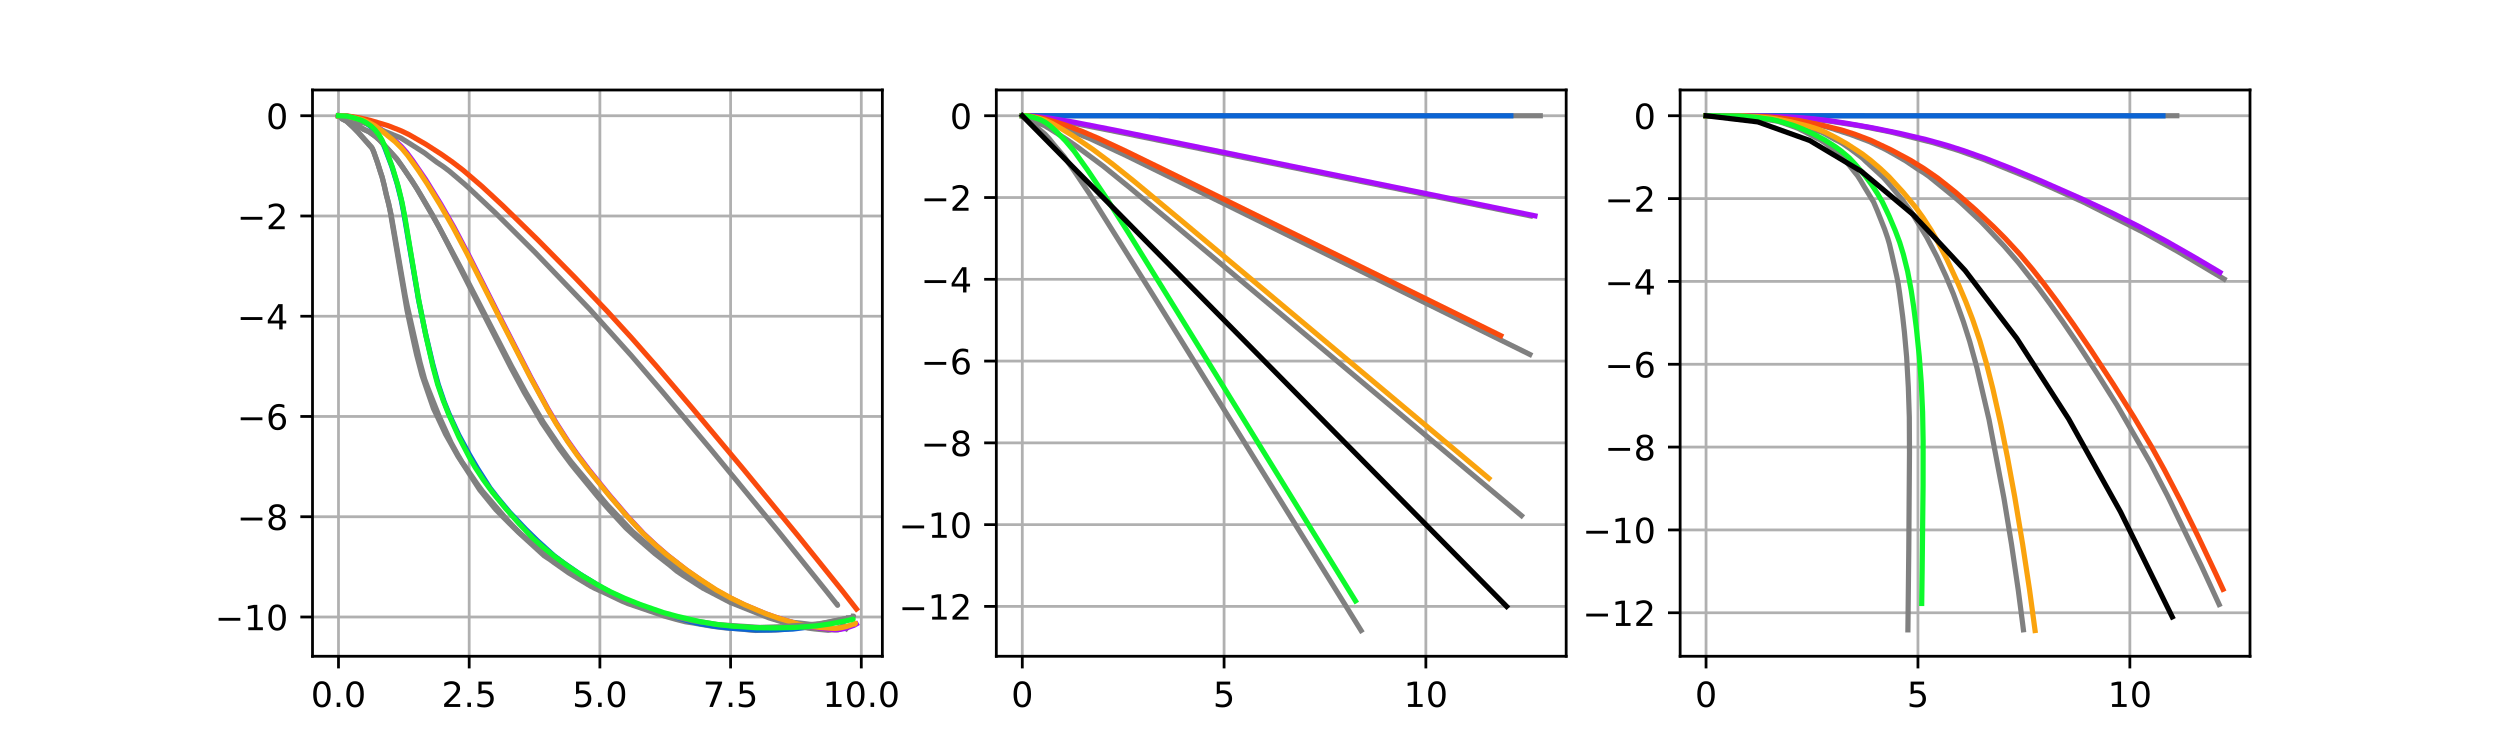 <?xml version="1.0" encoding="utf-8" standalone="no"?>
<!DOCTYPE svg PUBLIC "-//W3C//DTD SVG 1.1//EN"
  "http://www.w3.org/Graphics/SVG/1.1/DTD/svg11.dtd">
<!-- Created with matplotlib (https://matplotlib.org/) -->
<svg height="216pt" version="1.1" viewBox="0 0 720 216" width="720pt" xmlns="http://www.w3.org/2000/svg" xmlns:xlink="http://www.w3.org/1999/xlink">
 <defs>
  <style type="text/css">
*{stroke-linecap:butt;stroke-linejoin:round;}
  </style>
 </defs>
 <g id="figure_1">
  <g id="patch_1">
   <path d="M 0 216 
L 720 216 
L 720 0 
L 0 0 
z
" style="fill:#ffffff;"/>
  </g>
  <g id="axes_1">
   <g id="patch_2">
    <path d="M 90 189 
L 254.118 189 
L 254.118 25.92 
L 90 25.92 
z
" style="fill:#ffffff;"/>
   </g>
   <g id="matplotlib.axis_1">
    <g id="xtick_1">
     <g id="line2d_1">
      <path clip-path="url(#p696416050f)" d="M 97.485 189 
L 97.485 25.92 
" style="fill:none;stroke:#b0b0b0;stroke-linecap:square;stroke-width:0.8;"/>
     </g>
     <g id="line2d_2">
      <defs>
       <path d="M 0 0 
L 0 3.5 
" id="m651e623e49" style="stroke:#000000;stroke-width:0.8;"/>
      </defs>
      <g>
       <use style="stroke:#000000;stroke-width:0.8;" x="97.485" xlink:href="#m651e623e49" y="189"/>
      </g>
     </g>
     <g id="text_1">
      <!-- 0.0 -->
      <defs>
       <path d="M 31.781 66.406 
Q 24.172 66.406 20.328 58.906 
Q 16.5 51.422 16.5 36.375 
Q 16.5 21.391 20.328 13.891 
Q 24.172 6.391 31.781 6.391 
Q 39.453 6.391 43.281 13.891 
Q 47.125 21.391 47.125 36.375 
Q 47.125 51.422 43.281 58.906 
Q 39.453 66.406 31.781 66.406 
z
M 31.781 74.219 
Q 44.047 74.219 50.516 64.516 
Q 56.984 54.828 56.984 36.375 
Q 56.984 17.969 50.516 8.266 
Q 44.047 -1.422 31.781 -1.422 
Q 19.531 -1.422 13.062 8.266 
Q 6.594 17.969 6.594 36.375 
Q 6.594 54.828 13.062 64.516 
Q 19.531 74.219 31.781 74.219 
z
" id="DejaVuSans-48"/>
       <path d="M 10.688 12.406 
L 21 12.406 
L 21 0 
L 10.688 0 
z
" id="DejaVuSans-46"/>
      </defs>
      <g transform="translate(89.534 203.598)scale(0.1 -0.1)">
       <use xlink:href="#DejaVuSans-48"/>
       <use x="63.623" xlink:href="#DejaVuSans-46"/>
       <use x="95.41" xlink:href="#DejaVuSans-48"/>
      </g>
     </g>
    </g>
    <g id="xtick_2">
     <g id="line2d_3">
      <path clip-path="url(#p696416050f)" d="M 135.127 189 
L 135.127 25.92 
" style="fill:none;stroke:#b0b0b0;stroke-linecap:square;stroke-width:0.8;"/>
     </g>
     <g id="line2d_4">
      <g>
       <use style="stroke:#000000;stroke-width:0.8;" x="135.127" xlink:href="#m651e623e49" y="189"/>
      </g>
     </g>
     <g id="text_2">
      <!-- 2.5 -->
      <defs>
       <path d="M 19.188 8.297 
L 53.609 8.297 
L 53.609 0 
L 7.328 0 
L 7.328 8.297 
Q 12.938 14.109 22.625 23.891 
Q 32.328 33.688 34.812 36.531 
Q 39.547 41.844 41.422 45.531 
Q 43.312 49.219 43.312 52.781 
Q 43.312 58.594 39.234 62.25 
Q 35.156 65.922 28.609 65.922 
Q 23.969 65.922 18.812 64.312 
Q 13.672 62.703 7.812 59.422 
L 7.812 69.391 
Q 13.766 71.781 18.938 73 
Q 24.125 74.219 28.422 74.219 
Q 39.75 74.219 46.484 68.547 
Q 53.219 62.891 53.219 53.422 
Q 53.219 48.922 51.531 44.891 
Q 49.859 40.875 45.406 35.406 
Q 44.188 33.984 37.641 27.219 
Q 31.109 20.453 19.188 8.297 
z
" id="DejaVuSans-50"/>
       <path d="M 10.797 72.906 
L 49.516 72.906 
L 49.516 64.594 
L 19.828 64.594 
L 19.828 46.734 
Q 21.969 47.469 24.109 47.828 
Q 26.266 48.188 28.422 48.188 
Q 40.625 48.188 47.75 41.5 
Q 54.891 34.812 54.891 23.391 
Q 54.891 11.625 47.562 5.094 
Q 40.234 -1.422 26.906 -1.422 
Q 22.312 -1.422 17.547 -0.641 
Q 12.797 0.141 7.719 1.703 
L 7.719 11.625 
Q 12.109 9.234 16.797 8.062 
Q 21.484 6.891 26.703 6.891 
Q 35.156 6.891 40.078 11.328 
Q 45.016 15.766 45.016 23.391 
Q 45.016 31 40.078 35.438 
Q 35.156 39.891 26.703 39.891 
Q 22.75 39.891 18.812 39.016 
Q 14.891 38.141 10.797 36.281 
z
" id="DejaVuSans-53"/>
      </defs>
      <g transform="translate(127.176 203.598)scale(0.1 -0.1)">
       <use xlink:href="#DejaVuSans-50"/>
       <use x="63.623" xlink:href="#DejaVuSans-46"/>
       <use x="95.41" xlink:href="#DejaVuSans-53"/>
      </g>
     </g>
    </g>
    <g id="xtick_3">
     <g id="line2d_5">
      <path clip-path="url(#p696416050f)" d="M 172.769 189 
L 172.769 25.92 
" style="fill:none;stroke:#b0b0b0;stroke-linecap:square;stroke-width:0.8;"/>
     </g>
     <g id="line2d_6">
      <g>
       <use style="stroke:#000000;stroke-width:0.8;" x="172.769" xlink:href="#m651e623e49" y="189"/>
      </g>
     </g>
     <g id="text_3">
      <!-- 5.0 -->
      <g transform="translate(164.818 203.598)scale(0.1 -0.1)">
       <use xlink:href="#DejaVuSans-53"/>
       <use x="63.623" xlink:href="#DejaVuSans-46"/>
       <use x="95.41" xlink:href="#DejaVuSans-48"/>
      </g>
     </g>
    </g>
    <g id="xtick_4">
     <g id="line2d_7">
      <path clip-path="url(#p696416050f)" d="M 210.411 189 
L 210.411 25.92 
" style="fill:none;stroke:#b0b0b0;stroke-linecap:square;stroke-width:0.8;"/>
     </g>
     <g id="line2d_8">
      <g>
       <use style="stroke:#000000;stroke-width:0.8;" x="210.411" xlink:href="#m651e623e49" y="189"/>
      </g>
     </g>
     <g id="text_4">
      <!-- 7.5 -->
      <defs>
       <path d="M 8.203 72.906 
L 55.078 72.906 
L 55.078 68.703 
L 28.609 0 
L 18.312 0 
L 43.219 64.594 
L 8.203 64.594 
z
" id="DejaVuSans-55"/>
      </defs>
      <g transform="translate(202.46 203.598)scale(0.1 -0.1)">
       <use xlink:href="#DejaVuSans-55"/>
       <use x="63.623" xlink:href="#DejaVuSans-46"/>
       <use x="95.41" xlink:href="#DejaVuSans-53"/>
      </g>
     </g>
    </g>
    <g id="xtick_5">
     <g id="line2d_9">
      <path clip-path="url(#p696416050f)" d="M 248.053 189 
L 248.053 25.92 
" style="fill:none;stroke:#b0b0b0;stroke-linecap:square;stroke-width:0.8;"/>
     </g>
     <g id="line2d_10">
      <g>
       <use style="stroke:#000000;stroke-width:0.8;" x="248.053" xlink:href="#m651e623e49" y="189"/>
      </g>
     </g>
     <g id="text_5">
      <!-- 10.0 -->
      <defs>
       <path d="M 12.406 8.297 
L 28.516 8.297 
L 28.516 63.922 
L 10.984 60.406 
L 10.984 69.391 
L 28.422 72.906 
L 38.281 72.906 
L 38.281 8.297 
L 54.391 8.297 
L 54.391 0 
L 12.406 0 
z
" id="DejaVuSans-49"/>
      </defs>
      <g transform="translate(236.921 203.598)scale(0.1 -0.1)">
       <use xlink:href="#DejaVuSans-49"/>
       <use x="63.623" xlink:href="#DejaVuSans-48"/>
       <use x="127.246" xlink:href="#DejaVuSans-46"/>
       <use x="159.033" xlink:href="#DejaVuSans-48"/>
      </g>
     </g>
    </g>
   </g>
   <g id="matplotlib.axis_2">
    <g id="ytick_1">
     <g id="line2d_11">
      <path clip-path="url(#p696416050f)" d="M 90 177.692 
L 254.118 177.692 
" style="fill:none;stroke:#b0b0b0;stroke-linecap:square;stroke-width:0.8;"/>
     </g>
     <g id="line2d_12">
      <defs>
       <path d="M 0 0 
L -3.5 0 
" id="m1fdfee4e1a" style="stroke:#000000;stroke-width:0.8;"/>
      </defs>
      <g>
       <use style="stroke:#000000;stroke-width:0.8;" x="90" xlink:href="#m1fdfee4e1a" y="177.692"/>
      </g>
     </g>
     <g id="text_6">
      <!-- −10 -->
      <defs>
       <path d="M 10.594 35.5 
L 73.188 35.5 
L 73.188 27.203 
L 10.594 27.203 
z
" id="DejaVuSans-8722"/>
      </defs>
      <g transform="translate(61.895 181.491)scale(0.1 -0.1)">
       <use xlink:href="#DejaVuSans-8722"/>
       <use x="83.789" xlink:href="#DejaVuSans-49"/>
       <use x="147.412" xlink:href="#DejaVuSans-48"/>
      </g>
     </g>
    </g>
    <g id="ytick_2">
     <g id="line2d_13">
      <path clip-path="url(#p696416050f)" d="M 90 148.82 
L 254.118 148.82 
" style="fill:none;stroke:#b0b0b0;stroke-linecap:square;stroke-width:0.8;"/>
     </g>
     <g id="line2d_14">
      <g>
       <use style="stroke:#000000;stroke-width:0.8;" x="90" xlink:href="#m1fdfee4e1a" y="148.82"/>
      </g>
     </g>
     <g id="text_7">
      <!-- −8 -->
      <defs>
       <path d="M 31.781 34.625 
Q 24.75 34.625 20.719 30.859 
Q 16.703 27.094 16.703 20.516 
Q 16.703 13.922 20.719 10.156 
Q 24.75 6.391 31.781 6.391 
Q 38.812 6.391 42.859 10.172 
Q 46.922 13.969 46.922 20.516 
Q 46.922 27.094 42.891 30.859 
Q 38.875 34.625 31.781 34.625 
z
M 21.922 38.812 
Q 15.578 40.375 12.031 44.719 
Q 8.5 49.078 8.5 55.328 
Q 8.5 64.062 14.719 69.141 
Q 20.953 74.219 31.781 74.219 
Q 42.672 74.219 48.875 69.141 
Q 55.078 64.062 55.078 55.328 
Q 55.078 49.078 51.531 44.719 
Q 48 40.375 41.703 38.812 
Q 48.828 37.156 52.797 32.312 
Q 56.781 27.484 56.781 20.516 
Q 56.781 9.906 50.312 4.234 
Q 43.844 -1.422 31.781 -1.422 
Q 19.734 -1.422 13.25 4.234 
Q 6.781 9.906 6.781 20.516 
Q 6.781 27.484 10.781 32.312 
Q 14.797 37.156 21.922 38.812 
z
M 18.312 54.391 
Q 18.312 48.734 21.844 45.562 
Q 25.391 42.391 31.781 42.391 
Q 38.141 42.391 41.719 45.562 
Q 45.312 48.734 45.312 54.391 
Q 45.312 60.062 41.719 63.234 
Q 38.141 66.406 31.781 66.406 
Q 25.391 66.406 21.844 63.234 
Q 18.312 60.062 18.312 54.391 
z
" id="DejaVuSans-56"/>
      </defs>
      <g transform="translate(68.258 152.619)scale(0.1 -0.1)">
       <use xlink:href="#DejaVuSans-8722"/>
       <use x="83.789" xlink:href="#DejaVuSans-56"/>
      </g>
     </g>
    </g>
    <g id="ytick_3">
     <g id="line2d_15">
      <path clip-path="url(#p696416050f)" d="M 90 119.948 
L 254.118 119.948 
" style="fill:none;stroke:#b0b0b0;stroke-linecap:square;stroke-width:0.8;"/>
     </g>
     <g id="line2d_16">
      <g>
       <use style="stroke:#000000;stroke-width:0.8;" x="90" xlink:href="#m1fdfee4e1a" y="119.948"/>
      </g>
     </g>
     <g id="text_8">
      <!-- −6 -->
      <defs>
       <path d="M 33.016 40.375 
Q 26.375 40.375 22.484 35.828 
Q 18.609 31.297 18.609 23.391 
Q 18.609 15.531 22.484 10.953 
Q 26.375 6.391 33.016 6.391 
Q 39.656 6.391 43.531 10.953 
Q 47.406 15.531 47.406 23.391 
Q 47.406 31.297 43.531 35.828 
Q 39.656 40.375 33.016 40.375 
z
M 52.594 71.297 
L 52.594 62.312 
Q 48.875 64.062 45.094 64.984 
Q 41.312 65.922 37.594 65.922 
Q 27.828 65.922 22.672 59.328 
Q 17.531 52.734 16.797 39.406 
Q 19.672 43.656 24.016 45.922 
Q 28.375 48.188 33.594 48.188 
Q 44.578 48.188 50.953 41.516 
Q 57.328 34.859 57.328 23.391 
Q 57.328 12.156 50.688 5.359 
Q 44.047 -1.422 33.016 -1.422 
Q 20.359 -1.422 13.672 8.266 
Q 6.984 17.969 6.984 36.375 
Q 6.984 53.656 15.188 63.938 
Q 23.391 74.219 37.203 74.219 
Q 40.922 74.219 44.703 73.484 
Q 48.484 72.75 52.594 71.297 
z
" id="DejaVuSans-54"/>
      </defs>
      <g transform="translate(68.258 123.747)scale(0.1 -0.1)">
       <use xlink:href="#DejaVuSans-8722"/>
       <use x="83.789" xlink:href="#DejaVuSans-54"/>
      </g>
     </g>
    </g>
    <g id="ytick_4">
     <g id="line2d_17">
      <path clip-path="url(#p696416050f)" d="M 90 91.076 
L 254.118 91.076 
" style="fill:none;stroke:#b0b0b0;stroke-linecap:square;stroke-width:0.8;"/>
     </g>
     <g id="line2d_18">
      <g>
       <use style="stroke:#000000;stroke-width:0.8;" x="90" xlink:href="#m1fdfee4e1a" y="91.076"/>
      </g>
     </g>
     <g id="text_9">
      <!-- −4 -->
      <defs>
       <path d="M 37.797 64.312 
L 12.891 25.391 
L 37.797 25.391 
z
M 35.203 72.906 
L 47.609 72.906 
L 47.609 25.391 
L 58.016 25.391 
L 58.016 17.188 
L 47.609 17.188 
L 47.609 0 
L 37.797 0 
L 37.797 17.188 
L 4.891 17.188 
L 4.891 26.703 
z
" id="DejaVuSans-52"/>
      </defs>
      <g transform="translate(68.258 94.875)scale(0.1 -0.1)">
       <use xlink:href="#DejaVuSans-8722"/>
       <use x="83.789" xlink:href="#DejaVuSans-52"/>
      </g>
     </g>
    </g>
    <g id="ytick_5">
     <g id="line2d_19">
      <path clip-path="url(#p696416050f)" d="M 90 62.204 
L 254.118 62.204 
" style="fill:none;stroke:#b0b0b0;stroke-linecap:square;stroke-width:0.8;"/>
     </g>
     <g id="line2d_20">
      <g>
       <use style="stroke:#000000;stroke-width:0.8;" x="90" xlink:href="#m1fdfee4e1a" y="62.204"/>
      </g>
     </g>
     <g id="text_10">
      <!-- −2 -->
      <g transform="translate(68.258 66.004)scale(0.1 -0.1)">
       <use xlink:href="#DejaVuSans-8722"/>
       <use x="83.789" xlink:href="#DejaVuSans-50"/>
      </g>
     </g>
    </g>
    <g id="ytick_6">
     <g id="line2d_21">
      <path clip-path="url(#p696416050f)" d="M 90 33.333 
L 254.118 33.333 
" style="fill:none;stroke:#b0b0b0;stroke-linecap:square;stroke-width:0.8;"/>
     </g>
     <g id="line2d_22">
      <g>
       <use style="stroke:#000000;stroke-width:0.8;" x="90" xlink:href="#m1fdfee4e1a" y="33.333"/>
      </g>
     </g>
     <g id="text_11">
      <!-- 0 -->
      <g transform="translate(76.638 37.132)scale(0.1 -0.1)">
       <use xlink:href="#DejaVuSans-48"/>
      </g>
     </g>
    </g>
   </g>
   <g id="line2d_23">
    <path clip-path="url(#p696416050f)" d="M 97.486 33.333 
L 97.487 33.333 
L 97.569 33.43 
L 98.581 34.217 
L 99.27 34.634 
L 99.794 34.893 
L 101.562 36.532 
L 103.048 38.052 
L 107.187 42.76 
L 107.667 43.803 
L 108.71 46.774 
L 109.557 49.513 
L 110.094 51.165 
L 110.602 53.251 
L 111.212 56.013 
L 111.96 58.716 
L 112.318 60.548 
L 117.19 89.24 
L 118.58 95.842 
L 119.383 99.505 
L 119.986 102.177 
L 121.537 108.113 
L 124.831 117.663 
L 125.946 119.975 
L 128.335 125.089 
L 129.389 126.945 
L 131.917 131.468 
L 138.162 141.091 
L 142.366 146.254 
L 142.833 146.817 
L 146.782 150.813 
L 149.304 153.304 
L 156.715 160.065 
L 158.332 161.119 
L 159.467 161.956 
L 163.766 164.983 
L 165.6 166.105 
L 170.042 168.793 
L 171.433 169.511 
L 174.17 170.741 
L 179.152 173.125 
L 180.838 173.834 
L 191.372 177.434 
L 194.697 178.376 
L 197.421 179.074 
L 199.574 179.404 
L 202.467 179.904 
L 205.03 180.347 
L 208.525 180.797 
L 213.462 181.146 
L 215.532 181.406 
L 217.617 181.57 
L 219.165 181.511 
L 223.611 181.425 
L 225.503 181.283 
L 227.651 180.934 
L 230.868 180.53 
L 236.802 179.587 
L 239.944 178.878 
L 244.404 177.95 
L 244.402 177.95 
" style="fill:none;stroke:#808080;stroke-linecap:square;stroke-width:1.5;"/>
   </g>
   <g id="line2d_24">
    <path clip-path="url(#p696416050f)" d="M 97.485 33.333 
L 97.485 33.333 
L 99.482 33.409 
L 101.194 33.81 
L 104.054 34.71 
L 105.361 35.425 
L 106.801 36.478 
L 108.05 37.726 
L 109.114 39.127 
L 109.993 40.647 
L 110.799 42.516 
L 112.848 47.949 
L 114.385 52.946 
L 115.52 57.436 
L 116.298 61.411 
L 117.947 71.102 
L 120.516 86.213 
L 122.499 95.831 
L 124.624 104.844 
L 126.222 110.728 
L 127.895 115.651 
L 129.306 119.169 
L 132.11 125.239 
L 135.159 130.861 
L 137.516 134.894 
L 141.134 140.558 
L 143.293 143.353 
L 146.662 147.404 
L 151.318 152.32 
L 154.688 155.627 
L 159.502 159.996 
L 162.108 161.955 
L 166.736 165.177 
L 173.324 169.245 
L 176.208 170.804 
L 180.536 172.829 
L 184.14 174.289 
L 190.94 176.639 
L 198.722 178.966 
L 201.631 179.649 
L 206.076 180.406 
L 210.547 180.941 
L 217.769 181.435 
L 221.668 181.435 
L 228.293 181.177 
L 232.469 180.653 
L 237.251 179.837 
L 243.781 178.35 
L 245.497 177.894 
L 245.469 177.902 
" style="fill:none;stroke:#0b64d4;stroke-linecap:square;stroke-width:1.5;"/>
   </g>
   <g id="line2d_25">
    <path clip-path="url(#p696416050f)" d="M 97.485 33.333 
L 97.597 33.449 
L 99.206 34.404 
L 100.561 34.809 
L 104.738 37.301 
L 105.387 37.552 
L 106.14 37.832 
L 108.523 39.57 
L 109.451 40.443 
L 113.392 44.744 
L 114.331 45.829 
L 116.024 48.215 
L 120.052 54.294 
L 126.382 65.294 
L 128.109 68.605 
L 135.925 83.929 
L 147.168 105.95 
L 151.004 113.076 
L 156.093 121.775 
L 161.092 129.15 
L 164.489 133.699 
L 165.855 135.398 
L 172.304 143.252 
L 175.436 146.828 
L 180.258 152.055 
L 183.345 154.89 
L 188.582 159.428 
L 193.021 162.89 
L 194.864 164.444 
L 196.754 165.73 
L 202.489 169.414 
L 206.243 171.365 
L 210.365 173.52 
L 221.456 177.945 
L 226.648 179.529 
L 227.519 179.773 
L 230.914 180.468 
L 232.638 180.882 
L 234.71 181.148 
L 238.483 181.518 
L 239.633 181.392 
L 240.714 181.405 
L 241.05 181.413 
L 241.36 181.397 
L 241.802 181.189 
L 242.083 180.901 
L 241.873 180.987 
L 242.158 180.648 
L 242.179 180.663 
L 242.324 180.655 
L 242.645 180.535 
L 243.515 181.067 
L 243.746 181.025 
L 243.741 181.03 
" style="fill:none;stroke:#808080;stroke-linecap:square;stroke-width:1.5;"/>
   </g>
   <g id="line2d_26">
    <path clip-path="url(#p696416050f)" d="M 97.485 33.333 
L 99.791 33.41 
L 102.109 33.879 
L 104.731 34.533 
L 106.404 35.19 
L 107.985 36.034 
L 109.466 37.036 
L 113.649 40.355 
L 115.574 42.182 
L 117.132 43.946 
L 118.703 46.063 
L 122.515 51.611 
L 126.958 58.827 
L 130.721 65.415 
L 134.938 73.405 
L 143.864 91.092 
L 152.89 108.702 
L 157.755 117.67 
L 160.28 121.941 
L 163.432 126.851 
L 166.299 130.916 
L 169.65 135.36 
L 175.367 142.438 
L 180.715 148.691 
L 185.317 153.656 
L 188.98 157.083 
L 192.316 159.978 
L 197.914 164.356 
L 202.538 167.587 
L 206.278 170.019 
L 209.927 172.038 
L 214.215 174.138 
L 220.283 176.684 
L 223.407 177.784 
L 229.143 179.505 
L 232.064 180.21 
L 235.892 180.863 
L 240.504 181.371 
L 242.046 181.263 
L 243.546 180.925 
L 245.994 180.064 
L 246.605 179.714 
L 246.605 179.714 
" style="fill:none;stroke:#a80dfa;stroke-linecap:square;stroke-width:1.5;"/>
   </g>
   <g id="line2d_27">
    <path clip-path="url(#p696416050f)" d="M 97.485 33.333 
L 97.595 33.37 
L 98.52 33.798 
L 99.645 34.199 
L 103.089 35.035 
L 104.181 35.245 
L 104.956 35.45 
L 107.572 36.349 
L 109.767 37.402 
L 115.344 39.692 
L 117.779 41.198 
L 120.383 42.844 
L 122.338 44.097 
L 123.563 45.041 
L 125.783 46.717 
L 127.739 48.031 
L 129.428 49.309 
L 133.793 53.015 
L 135.024 54.133 
L 142.703 61.349 
L 154.085 72.667 
L 169.883 89.123 
L 181.892 102.493 
L 190.777 112.837 
L 204.585 129.257 
L 224.294 153.203 
L 237.881 170.106 
L 241.2 174.291 
L 241.225 174.323 
L 241.221 174.317 
" style="fill:none;stroke:#808080;stroke-linecap:square;stroke-width:1.5;"/>
   </g>
   <g id="line2d_28">
    <path clip-path="url(#p696416050f)" d="M 97.485 33.333 
L 100.353 33.43 
L 103.886 34.023 
L 106.526 34.639 
L 111.715 36.175 
L 115.617 37.711 
L 117.768 38.754 
L 122.692 41.58 
L 127.19 44.481 
L 130.344 46.701 
L 133.414 49.052 
L 138.792 53.662 
L 144.854 59.287 
L 154.983 69.18 
L 165.546 79.878 
L 174.912 89.676 
L 181.863 97.276 
L 189.053 105.446 
L 199.362 117.515 
L 214.065 135.087 
L 229.9 154.376 
L 242.676 170.266 
L 246.658 175.391 
L 246.658 175.391 
" style="fill:none;stroke:#fa4a0d;stroke-linecap:square;stroke-width:1.5;"/>
   </g>
   <g id="line2d_29">
    <path clip-path="url(#p696416050f)" d="M 98.892 34.318 
L 99.723 34.529 
L 100.558 34.837 
L 105.679 37.684 
L 106.195 37.929 
L 107.933 39.148 
L 109.415 40.461 
L 113.041 44.45 
L 114.23 45.741 
L 115.254 47.17 
L 118.755 52.206 
L 121.445 56.597 
L 124.597 61.952 
L 132.993 77.681 
L 147.351 105.508 
L 151.324 112.812 
L 156.459 121.58 
L 160.975 128.251 
L 163.52 131.746 
L 164.585 133.131 
L 166.414 135.332 
L 174.852 145.358 
L 182.142 153.054 
L 188.76 158.792 
L 190.638 160.196 
L 194.067 162.867 
L 195.642 164.114 
L 197.774 165.535 
L 202.269 168.435 
L 204.126 169.397 
L 207.273 171.136 
L 210.778 172.984 
L 214.782 174.613 
L 217.356 175.686 
L 219.566 176.745 
L 221.402 177.36 
L 223.926 178.108 
L 227.699 179.161 
L 230.843 179.494 
L 232.013 179.645 
L 234.157 179.926 
L 237.478 180.272 
L 239.474 180.875 
L 240.648 181.045 
L 241.116 180.946 
L 242.627 180.353 
L 242.867 180.285 
L 242.961 180.307 
L 242.717 180.187 
L 242.726 180.148 
L 242.832 179.417 
L 242.832 179.417 
" style="fill:none;stroke:#808080;stroke-linecap:square;stroke-width:1.5;"/>
   </g>
   <g id="line2d_30">
    <path clip-path="url(#p696416050f)" d="M 97.485 33.333 
L 99.519 33.41 
L 101.577 33.827 
L 104.486 34.563 
L 106.151 35.234 
L 107.983 36.246 
L 109.44 37.28 
L 113.807 40.83 
L 115.688 42.701 
L 117.382 44.734 
L 120.456 49.013 
L 123.03 52.921 
L 126.709 58.893 
L 130.348 65.215 
L 134.458 72.932 
L 143.821 91.365 
L 152.623 108.454 
L 157.779 117.926 
L 160.304 122.194 
L 163.454 127.112 
L 166.323 131.176 
L 169.32 135.151 
L 175.233 142.447 
L 180.593 148.691 
L 185.211 153.645 
L 188.89 157.055 
L 192.012 159.751 
L 197.403 163.916 
L 201.545 166.8 
L 206.28 169.886 
L 210.442 172.207 
L 214.46 174.175 
L 220.517 176.742 
L 224.196 178.029 
L 230.237 179.845 
L 232.611 180.298 
L 236.115 180.711 
L 240.27 180.979 
L 241.971 180.833 
L 243.783 180.437 
L 246.06 179.676 
L 246.385 179.501 
L 246.374 179.511 
" style="fill:none;stroke:#faa30d;stroke-linecap:square;stroke-width:1.5;"/>
   </g>
   <g id="line2d_31">
    <path clip-path="url(#p696416050f)" d="M 98.554 34.194 
L 99.256 34.632 
L 99.809 34.897 
L 101.752 36.674 
L 103.354 38.289 
L 107.051 42.409 
L 107.431 43.194 
L 108.726 46.863 
L 109.503 49.313 
L 110.007 50.835 
L 110.635 53.257 
L 111.347 56.353 
L 112.632 61.759 
L 114.365 71.747 
L 116.722 85.304 
L 117.272 88.043 
L 120.973 104.365 
L 122.306 109.241 
L 123.238 111.777 
L 126.332 119.54 
L 129.911 127.463 
L 131.66 130.657 
L 133.057 133.041 
L 134.293 134.797 
L 137.302 139.201 
L 138.914 141.416 
L 141.547 144.476 
L 146.003 149.649 
L 147.687 151.438 
L 149.975 153.743 
L 151.684 155.148 
L 154.013 157.157 
L 156.469 159.289 
L 161.152 162.599 
L 163.554 164.345 
L 165.163 165.546 
L 166.872 166.556 
L 169.541 168.067 
L 172.911 169.872 
L 175.654 170.994 
L 179.703 172.831 
L 180.895 173.341 
L 187.181 175.433 
L 188.981 176.166 
L 191.18 176.914 
L 193.29 177.39 
L 199.213 178.728 
L 203.452 179.354 
L 206.763 179.892 
L 218.813 180.694 
L 225.739 180.475 
L 228.276 180.234 
L 231.789 180.025 
L 235.921 179.647 
L 244.853 177.993 
L 245.825 177.456 
L 245.824 177.456 
" style="fill:none;stroke:#808080;stroke-linecap:square;stroke-width:1.5;"/>
   </g>
   <g id="line2d_32">
    <path clip-path="url(#p696416050f)" d="M 97.485 33.333 
L 99.87 33.431 
L 101.872 33.928 
L 104.158 34.653 
L 105.481 35.342 
L 106.931 36.374 
L 107.995 37.395 
L 109.09 38.771 
L 110.002 40.287 
L 110.815 42.134 
L 113.093 48.41 
L 114.68 53.705 
L 115.833 58.474 
L 116.733 63.307 
L 118.102 71.578 
L 120.593 86.397 
L 122.697 96.889 
L 124.763 105.914 
L 126.037 110.671 
L 127.646 115.327 
L 129.239 119.37 
L 132.216 125.995 
L 135.037 131.436 
L 136.76 134.471 
L 139.165 138.134 
L 141.75 141.681 
L 145.642 146.459 
L 149.534 150.864 
L 153.4 154.911 
L 156.266 157.464 
L 159.705 160.261 
L 163.549 163.048 
L 167.744 165.858 
L 172.366 168.57 
L 175.778 170.419 
L 179.853 172.283 
L 184.305 174.077 
L 191.085 176.428 
L 195.142 177.526 
L 201.583 179.031 
L 206.328 179.811 
L 210.807 180.323 
L 217.713 180.775 
L 223.134 180.833 
L 229.158 180.695 
L 235.159 180.245 
L 238.667 179.756 
L 243.628 178.821 
L 245.643 178.321 
L 245.69 178.305 
L 245.658 178.317 
" style="fill:none;stroke:#0dfa2c;stroke-linecap:square;stroke-width:1.5;"/>
   </g>
   <g id="patch_3">
    <path d="M 90 189 
L 90 25.92 
" style="fill:none;stroke:#000000;stroke-linecap:square;stroke-linejoin:miter;stroke-width:0.8;"/>
   </g>
   <g id="patch_4">
    <path d="M 254.118 189 
L 254.118 25.92 
" style="fill:none;stroke:#000000;stroke-linecap:square;stroke-linejoin:miter;stroke-width:0.8;"/>
   </g>
   <g id="patch_5">
    <path d="M 90 189 
L 254.118 189 
" style="fill:none;stroke:#000000;stroke-linecap:square;stroke-linejoin:miter;stroke-width:0.8;"/>
   </g>
   <g id="patch_6">
    <path d="M 90 25.92 
L 254.118 25.92 
" style="fill:none;stroke:#000000;stroke-linecap:square;stroke-linejoin:miter;stroke-width:0.8;"/>
   </g>
  </g>
  <g id="axes_2">
   <g id="patch_7">
    <path d="M 286.941 189 
L 451.059 189 
L 451.059 25.92 
L 286.941 25.92 
z
" style="fill:#ffffff;"/>
   </g>
   <g id="matplotlib.axis_3">
    <g id="xtick_6">
     <g id="line2d_33">
      <path clip-path="url(#pb0151f487e)" d="M 294.42 189 
L 294.42 25.92 
" style="fill:none;stroke:#b0b0b0;stroke-linecap:square;stroke-width:0.8;"/>
     </g>
     <g id="line2d_34">
      <g>
       <use style="stroke:#000000;stroke-width:0.8;" x="294.42" xlink:href="#m651e623e49" y="189"/>
      </g>
     </g>
     <g id="text_12">
      <!-- 0 -->
      <g transform="translate(291.239 203.598)scale(0.1 -0.1)">
       <use xlink:href="#DejaVuSans-48"/>
      </g>
     </g>
    </g>
    <g id="xtick_7">
     <g id="line2d_35">
      <path clip-path="url(#pb0151f487e)" d="M 352.535 189 
L 352.535 25.92 
" style="fill:none;stroke:#b0b0b0;stroke-linecap:square;stroke-width:0.8;"/>
     </g>
     <g id="line2d_36">
      <g>
       <use style="stroke:#000000;stroke-width:0.8;" x="352.535" xlink:href="#m651e623e49" y="189"/>
      </g>
     </g>
     <g id="text_13">
      <!-- 5 -->
      <g transform="translate(349.353 203.598)scale(0.1 -0.1)">
       <use xlink:href="#DejaVuSans-53"/>
      </g>
     </g>
    </g>
    <g id="xtick_8">
     <g id="line2d_37">
      <path clip-path="url(#pb0151f487e)" d="M 410.649 189 
L 410.649 25.92 
" style="fill:none;stroke:#b0b0b0;stroke-linecap:square;stroke-width:0.8;"/>
     </g>
     <g id="line2d_38">
      <g>
       <use style="stroke:#000000;stroke-width:0.8;" x="410.649" xlink:href="#m651e623e49" y="189"/>
      </g>
     </g>
     <g id="text_14">
      <!-- 10 -->
      <g transform="translate(404.287 203.598)scale(0.1 -0.1)">
       <use xlink:href="#DejaVuSans-49"/>
       <use x="63.623" xlink:href="#DejaVuSans-48"/>
      </g>
     </g>
    </g>
   </g>
   <g id="matplotlib.axis_4">
    <g id="ytick_7">
     <g id="line2d_39">
      <path clip-path="url(#pb0151f487e)" d="M 286.941 174.646 
L 451.059 174.646 
" style="fill:none;stroke:#b0b0b0;stroke-linecap:square;stroke-width:0.8;"/>
     </g>
     <g id="line2d_40">
      <g>
       <use style="stroke:#000000;stroke-width:0.8;" x="286.941" xlink:href="#m1fdfee4e1a" y="174.646"/>
      </g>
     </g>
     <g id="text_15">
      <!-- −12 -->
      <g transform="translate(258.836 178.445)scale(0.1 -0.1)">
       <use xlink:href="#DejaVuSans-8722"/>
       <use x="83.789" xlink:href="#DejaVuSans-49"/>
       <use x="147.412" xlink:href="#DejaVuSans-50"/>
      </g>
     </g>
    </g>
    <g id="ytick_8">
     <g id="line2d_41">
      <path clip-path="url(#pb0151f487e)" d="M 286.941 151.094 
L 451.059 151.094 
" style="fill:none;stroke:#b0b0b0;stroke-linecap:square;stroke-width:0.8;"/>
     </g>
     <g id="line2d_42">
      <g>
       <use style="stroke:#000000;stroke-width:0.8;" x="286.941" xlink:href="#m1fdfee4e1a" y="151.094"/>
      </g>
     </g>
     <g id="text_16">
      <!-- −10 -->
      <g transform="translate(258.836 154.893)scale(0.1 -0.1)">
       <use xlink:href="#DejaVuSans-8722"/>
       <use x="83.789" xlink:href="#DejaVuSans-49"/>
       <use x="147.412" xlink:href="#DejaVuSans-48"/>
      </g>
     </g>
    </g>
    <g id="ytick_9">
     <g id="line2d_43">
      <path clip-path="url(#pb0151f487e)" d="M 286.941 127.542 
L 451.059 127.542 
" style="fill:none;stroke:#b0b0b0;stroke-linecap:square;stroke-width:0.8;"/>
     </g>
     <g id="line2d_44">
      <g>
       <use style="stroke:#000000;stroke-width:0.8;" x="286.941" xlink:href="#m1fdfee4e1a" y="127.542"/>
      </g>
     </g>
     <g id="text_17">
      <!-- −8 -->
      <g transform="translate(265.199 131.341)scale(0.1 -0.1)">
       <use xlink:href="#DejaVuSans-8722"/>
       <use x="83.789" xlink:href="#DejaVuSans-56"/>
      </g>
     </g>
    </g>
    <g id="ytick_10">
     <g id="line2d_45">
      <path clip-path="url(#pb0151f487e)" d="M 286.941 103.989 
L 451.059 103.989 
" style="fill:none;stroke:#b0b0b0;stroke-linecap:square;stroke-width:0.8;"/>
     </g>
     <g id="line2d_46">
      <g>
       <use style="stroke:#000000;stroke-width:0.8;" x="286.941" xlink:href="#m1fdfee4e1a" y="103.989"/>
      </g>
     </g>
     <g id="text_18">
      <!-- −6 -->
      <g transform="translate(265.199 107.789)scale(0.1 -0.1)">
       <use xlink:href="#DejaVuSans-8722"/>
       <use x="83.789" xlink:href="#DejaVuSans-54"/>
      </g>
     </g>
    </g>
    <g id="ytick_11">
     <g id="line2d_47">
      <path clip-path="url(#pb0151f487e)" d="M 286.941 80.437 
L 451.059 80.437 
" style="fill:none;stroke:#b0b0b0;stroke-linecap:square;stroke-width:0.8;"/>
     </g>
     <g id="line2d_48">
      <g>
       <use style="stroke:#000000;stroke-width:0.8;" x="286.941" xlink:href="#m1fdfee4e1a" y="80.437"/>
      </g>
     </g>
     <g id="text_19">
      <!-- −4 -->
      <g transform="translate(265.199 84.236)scale(0.1 -0.1)">
       <use xlink:href="#DejaVuSans-8722"/>
       <use x="83.789" xlink:href="#DejaVuSans-52"/>
      </g>
     </g>
    </g>
    <g id="ytick_12">
     <g id="line2d_49">
      <path clip-path="url(#pb0151f487e)" d="M 286.941 56.885 
L 451.059 56.885 
" style="fill:none;stroke:#b0b0b0;stroke-linecap:square;stroke-width:0.8;"/>
     </g>
     <g id="line2d_50">
      <g>
       <use style="stroke:#000000;stroke-width:0.8;" x="286.941" xlink:href="#m1fdfee4e1a" y="56.885"/>
      </g>
     </g>
     <g id="text_20">
      <!-- −2 -->
      <g transform="translate(265.199 60.684)scale(0.1 -0.1)">
       <use xlink:href="#DejaVuSans-8722"/>
       <use x="83.789" xlink:href="#DejaVuSans-50"/>
      </g>
     </g>
    </g>
    <g id="ytick_13">
     <g id="line2d_51">
      <path clip-path="url(#pb0151f487e)" d="M 286.941 33.333 
L 451.059 33.333 
" style="fill:none;stroke:#b0b0b0;stroke-linecap:square;stroke-width:0.8;"/>
     </g>
     <g id="line2d_52">
      <g>
       <use style="stroke:#000000;stroke-width:0.8;" x="286.941" xlink:href="#m1fdfee4e1a" y="33.333"/>
      </g>
     </g>
     <g id="text_21">
      <!-- 0 -->
      <g transform="translate(273.579 37.132)scale(0.1 -0.1)">
       <use xlink:href="#DejaVuSans-48"/>
      </g>
     </g>
    </g>
   </g>
   <g id="line2d_53">
    <path clip-path="url(#pb0151f487e)" d="M 294.42 33.333 
L 294.533 33.333 
L 443.599 33.334 
L 443.599 33.334 
" style="fill:none;stroke:#808080;stroke-linecap:square;stroke-width:1.5;"/>
   </g>
   <g id="line2d_54">
    <path clip-path="url(#pb0151f487e)" d="M 294.42 33.333 
L 294.42 33.333 
L 435.124 33.356 
L 435.124 33.356 
" style="fill:none;stroke:#0b64d4;stroke-linecap:square;stroke-width:1.5;"/>
   </g>
   <g id="line2d_55">
    <path clip-path="url(#pb0151f487e)" d="M 294.42 33.333 
L 294.418 33.333 
L 294.532 33.334 
L 295.326 33.46 
L 297.383 33.774 
L 302.199 34.334 
L 308.519 35.38 
L 319.351 37.49 
L 358.919 45.525 
L 440.783 62.179 
L 440.783 62.179 
" style="fill:none;stroke:#808080;stroke-linecap:square;stroke-width:1.5;"/>
   </g>
   <g id="line2d_56">
    <path clip-path="url(#pb0151f487e)" d="M 294.42 33.333 
L 297.209 33.436 
L 301.838 33.957 
L 308.958 35.123 
L 319.693 37.215 
L 360.276 45.474 
L 442.076 62.158 
L 442.076 62.158 
" style="fill:none;stroke:#a80dfa;stroke-linecap:square;stroke-width:1.5;"/>
   </g>
   <g id="line2d_57">
    <path clip-path="url(#pb0151f487e)" d="M 294.513 33.362 
L 295.602 33.835 
L 296.463 34.026 
L 298.258 34.425 
L 299.222 34.583 
L 300.077 34.686 
L 301.794 35.168 
L 303.434 35.756 
L 314.071 39.989 
L 324.569 44.922 
L 352.411 58.602 
L 440.598 102.079 
L 440.598 102.079 
" style="fill:none;stroke:#808080;stroke-linecap:square;stroke-width:1.5;"/>
   </g>
   <g id="line2d_58">
    <path clip-path="url(#pb0151f487e)" d="M 294.42 33.333 
L 294.42 33.333 
L 296.412 33.418 
L 300.079 34.035 
L 302.335 34.625 
L 307.004 36.077 
L 311.583 37.816 
L 316.513 39.92 
L 324.743 43.779 
L 339.195 50.841 
L 428.25 94.722 
L 432.222 96.679 
L 432.222 96.679 
" style="fill:none;stroke:#fa4a0d;stroke-linecap:square;stroke-width:1.5;"/>
   </g>
   <g id="line2d_59">
    <path clip-path="url(#pb0151f487e)" d="M 294.406 33.335 
L 294.401 33.341 
L 294.503 33.424 
L 295.698 34.14 
L 297.321 34.665 
L 300.084 35.889 
L 300.743 36.142 
L 302.56 37.231 
L 304.964 38.752 
L 307.211 40.171 
L 310.446 42.441 
L 317.706 47.823 
L 324.894 53.651 
L 339.211 65.573 
L 438.177 148.497 
L 438.177 148.497 
" style="fill:none;stroke:#808080;stroke-linecap:square;stroke-width:1.5;"/>
   </g>
   <g id="line2d_60">
    <path clip-path="url(#pb0151f487e)" d="M 294.42 33.333 
L 294.42 33.333 
L 296.158 33.424 
L 299.331 34.111 
L 301.098 34.692 
L 303.018 35.565 
L 305.655 37.058 
L 309.038 39.137 
L 314.832 43.086 
L 320.447 47.279 
L 326.834 52.398 
L 340.852 64.054 
L 418.942 129.515 
L 428.792 137.773 
L 428.792 137.773 
" style="fill:none;stroke:#faa30d;stroke-linecap:square;stroke-width:1.5;"/>
   </g>
   <g id="line2d_61">
    <path clip-path="url(#pb0151f487e)" d="M 294.42 33.333 
L 294.421 33.333 
L 294.518 33.435 
L 296.232 34.524 
L 296.94 35.105 
L 299.4 37.35 
L 300.377 38.15 
L 300.975 38.655 
L 302.199 39.987 
L 303.372 41.461 
L 306.486 45.119 
L 309.467 49.393 
L 313.847 55.929 
L 332.557 85.762 
L 391.984 181.587 
L 391.984 181.587 
" style="fill:none;stroke:#808080;stroke-linecap:square;stroke-width:1.5;"/>
   </g>
   <g id="line2d_62">
    <path clip-path="url(#pb0151f487e)" d="M 294.42 33.333 
L 294.42 33.333 
L 296.129 33.429 
L 297.932 33.897 
L 299.695 34.493 
L 301.125 35.273 
L 302.446 36.236 
L 304.176 37.82 
L 306.795 40.499 
L 309.36 43.544 
L 313.173 48.895 
L 318.532 56.89 
L 324.951 66.997 
L 338.782 89.353 
L 390.372 173.056 
L 390.372 173.056 
" style="fill:none;stroke:#0dfa2c;stroke-linecap:square;stroke-width:1.5;"/>
   </g>
   <g id="line2d_63">
    <path clip-path="url(#pb0151f487e)" d="M 294.42 33.333 
L 309.917 49.034 
L 325.414 64.736 
L 340.912 80.437 
L 356.409 96.139 
L 371.906 111.84 
L 387.403 127.542 
L 402.901 143.243 
L 418.398 158.945 
L 433.895 174.646 
" style="fill:none;stroke:#000000;stroke-linecap:square;stroke-width:1.5;"/>
   </g>
   <g id="patch_8">
    <path d="M 286.941 189 
L 286.941 25.92 
" style="fill:none;stroke:#000000;stroke-linecap:square;stroke-linejoin:miter;stroke-width:0.8;"/>
   </g>
   <g id="patch_9">
    <path d="M 451.059 189 
L 451.059 25.92 
" style="fill:none;stroke:#000000;stroke-linecap:square;stroke-linejoin:miter;stroke-width:0.8;"/>
   </g>
   <g id="patch_10">
    <path d="M 286.941 189 
L 451.059 189 
" style="fill:none;stroke:#000000;stroke-linecap:square;stroke-linejoin:miter;stroke-width:0.8;"/>
   </g>
   <g id="patch_11">
    <path d="M 286.941 25.92 
L 451.059 25.92 
" style="fill:none;stroke:#000000;stroke-linecap:square;stroke-linejoin:miter;stroke-width:0.8;"/>
   </g>
  </g>
  <g id="axes_3">
   <g id="patch_12">
    <path d="M 483.882 189 
L 648 189 
L 648 25.92 
L 483.882 25.92 
z
" style="fill:#ffffff;"/>
   </g>
   <g id="matplotlib.axis_5">
    <g id="xtick_9">
     <g id="line2d_64">
      <path clip-path="url(#p8926e360a9)" d="M 491.342 189 
L 491.342 25.92 
" style="fill:none;stroke:#b0b0b0;stroke-linecap:square;stroke-width:0.8;"/>
     </g>
     <g id="line2d_65">
      <g>
       <use style="stroke:#000000;stroke-width:0.8;" x="491.342" xlink:href="#m651e623e49" y="189"/>
      </g>
     </g>
     <g id="text_22">
      <!-- 0 -->
      <g transform="translate(488.161 203.598)scale(0.1 -0.1)">
       <use xlink:href="#DejaVuSans-48"/>
      </g>
     </g>
    </g>
    <g id="xtick_10">
     <g id="line2d_66">
      <path clip-path="url(#p8926e360a9)" d="M 552.371 189 
L 552.371 25.92 
" style="fill:none;stroke:#b0b0b0;stroke-linecap:square;stroke-width:0.8;"/>
     </g>
     <g id="line2d_67">
      <g>
       <use style="stroke:#000000;stroke-width:0.8;" x="552.371" xlink:href="#m651e623e49" y="189"/>
      </g>
     </g>
     <g id="text_23">
      <!-- 5 -->
      <g transform="translate(549.19 203.598)scale(0.1 -0.1)">
       <use xlink:href="#DejaVuSans-53"/>
      </g>
     </g>
    </g>
    <g id="xtick_11">
     <g id="line2d_68">
      <path clip-path="url(#p8926e360a9)" d="M 613.4 189 
L 613.4 25.92 
" style="fill:none;stroke:#b0b0b0;stroke-linecap:square;stroke-width:0.8;"/>
     </g>
     <g id="line2d_69">
      <g>
       <use style="stroke:#000000;stroke-width:0.8;" x="613.4" xlink:href="#m651e623e49" y="189"/>
      </g>
     </g>
     <g id="text_24">
      <!-- 10 -->
      <g transform="translate(607.037 203.598)scale(0.1 -0.1)">
       <use xlink:href="#DejaVuSans-49"/>
       <use x="63.623" xlink:href="#DejaVuSans-48"/>
      </g>
     </g>
    </g>
   </g>
   <g id="matplotlib.axis_6">
    <g id="ytick_14">
     <g id="line2d_70">
      <path clip-path="url(#p8926e360a9)" d="M 483.882 176.475 
L 648 176.475 
" style="fill:none;stroke:#b0b0b0;stroke-linecap:square;stroke-width:0.8;"/>
     </g>
     <g id="line2d_71">
      <g>
       <use style="stroke:#000000;stroke-width:0.8;" x="483.882" xlink:href="#m1fdfee4e1a" y="176.475"/>
      </g>
     </g>
     <g id="text_25">
      <!-- −12 -->
      <g transform="translate(455.778 180.274)scale(0.1 -0.1)">
       <use xlink:href="#DejaVuSans-8722"/>
       <use x="83.789" xlink:href="#DejaVuSans-49"/>
       <use x="147.412" xlink:href="#DejaVuSans-50"/>
      </g>
     </g>
    </g>
    <g id="ytick_15">
     <g id="line2d_72">
      <path clip-path="url(#p8926e360a9)" d="M 483.882 152.618 
L 648 152.618 
" style="fill:none;stroke:#b0b0b0;stroke-linecap:square;stroke-width:0.8;"/>
     </g>
     <g id="line2d_73">
      <g>
       <use style="stroke:#000000;stroke-width:0.8;" x="483.882" xlink:href="#m1fdfee4e1a" y="152.618"/>
      </g>
     </g>
     <g id="text_26">
      <!-- −10 -->
      <g transform="translate(455.778 156.417)scale(0.1 -0.1)">
       <use xlink:href="#DejaVuSans-8722"/>
       <use x="83.789" xlink:href="#DejaVuSans-49"/>
       <use x="147.412" xlink:href="#DejaVuSans-48"/>
      </g>
     </g>
    </g>
    <g id="ytick_16">
     <g id="line2d_74">
      <path clip-path="url(#p8926e360a9)" d="M 483.882 128.761 
L 648 128.761 
" style="fill:none;stroke:#b0b0b0;stroke-linecap:square;stroke-width:0.8;"/>
     </g>
     <g id="line2d_75">
      <g>
       <use style="stroke:#000000;stroke-width:0.8;" x="483.882" xlink:href="#m1fdfee4e1a" y="128.761"/>
      </g>
     </g>
     <g id="text_27">
      <!-- −8 -->
      <g transform="translate(462.14 132.56)scale(0.1 -0.1)">
       <use xlink:href="#DejaVuSans-8722"/>
       <use x="83.789" xlink:href="#DejaVuSans-56"/>
      </g>
     </g>
    </g>
    <g id="ytick_17">
     <g id="line2d_76">
      <path clip-path="url(#p8926e360a9)" d="M 483.882 104.904 
L 648 104.904 
" style="fill:none;stroke:#b0b0b0;stroke-linecap:square;stroke-width:0.8;"/>
     </g>
     <g id="line2d_77">
      <g>
       <use style="stroke:#000000;stroke-width:0.8;" x="483.882" xlink:href="#m1fdfee4e1a" y="104.904"/>
      </g>
     </g>
     <g id="text_28">
      <!-- −6 -->
      <g transform="translate(462.14 108.703)scale(0.1 -0.1)">
       <use xlink:href="#DejaVuSans-8722"/>
       <use x="83.789" xlink:href="#DejaVuSans-54"/>
      </g>
     </g>
    </g>
    <g id="ytick_18">
     <g id="line2d_78">
      <path clip-path="url(#p8926e360a9)" d="M 483.882 81.047 
L 648 81.047 
" style="fill:none;stroke:#b0b0b0;stroke-linecap:square;stroke-width:0.8;"/>
     </g>
     <g id="line2d_79">
      <g>
       <use style="stroke:#000000;stroke-width:0.8;" x="483.882" xlink:href="#m1fdfee4e1a" y="81.047"/>
      </g>
     </g>
     <g id="text_29">
      <!-- −4 -->
      <g transform="translate(462.14 84.846)scale(0.1 -0.1)">
       <use xlink:href="#DejaVuSans-8722"/>
       <use x="83.789" xlink:href="#DejaVuSans-52"/>
      </g>
     </g>
    </g>
    <g id="ytick_19">
     <g id="line2d_80">
      <path clip-path="url(#p8926e360a9)" d="M 483.882 57.19 
L 648 57.19 
" style="fill:none;stroke:#b0b0b0;stroke-linecap:square;stroke-width:0.8;"/>
     </g>
     <g id="line2d_81">
      <g>
       <use style="stroke:#000000;stroke-width:0.8;" x="483.882" xlink:href="#m1fdfee4e1a" y="57.19"/>
      </g>
     </g>
     <g id="text_30">
      <!-- −2 -->
      <g transform="translate(462.14 60.989)scale(0.1 -0.1)">
       <use xlink:href="#DejaVuSans-8722"/>
       <use x="83.789" xlink:href="#DejaVuSans-50"/>
      </g>
     </g>
    </g>
    <g id="ytick_20">
     <g id="line2d_82">
      <path clip-path="url(#p8926e360a9)" d="M 483.882 33.333 
L 648 33.333 
" style="fill:none;stroke:#b0b0b0;stroke-linecap:square;stroke-width:0.8;"/>
     </g>
     <g id="line2d_83">
      <g>
       <use style="stroke:#000000;stroke-width:0.8;" x="483.882" xlink:href="#m1fdfee4e1a" y="33.333"/>
      </g>
     </g>
     <g id="text_31">
      <!-- 0 -->
      <g transform="translate(470.52 37.132)scale(0.1 -0.1)">
       <use xlink:href="#DejaVuSans-48"/>
      </g>
     </g>
    </g>
   </g>
   <g id="line2d_84">
    <path clip-path="url(#p8926e360a9)" d="M 491.342 33.333 
L 491.343 33.365 
L 491.452 33.333 
L 626.918 33.335 
L 626.918 33.335 
" style="fill:none;stroke:#808080;stroke-linecap:square;stroke-width:1.5;"/>
   </g>
   <g id="line2d_85">
    <path clip-path="url(#p8926e360a9)" d="M 491.342 33.333 
L 622.933 33.361 
L 622.933 33.361 
" style="fill:none;stroke:#0b64d4;stroke-linecap:square;stroke-width:1.5;"/>
   </g>
   <g id="line2d_86">
    <path clip-path="url(#p8926e360a9)" d="M 491.343 33.333 
L 491.527 33.333 
L 506.157 33.444 
L 513.986 33.74 
L 520.903 34.216 
L 526.969 34.89 
L 536.142 36.337 
L 544.414 37.996 
L 556.678 41.07 
L 560.082 42.107 
L 563.902 43.286 
L 571.181 45.873 
L 585.093 51.52 
L 590.243 53.771 
L 600.169 58.265 
L 617.564 67.043 
L 627.354 72.518 
L 640.54 80.362 
L 640.54 80.362 
" style="fill:none;stroke:#808080;stroke-linecap:square;stroke-width:1.5;"/>
   </g>
   <g id="line2d_87">
    <path clip-path="url(#p8926e360a9)" d="M 491.342 33.333 
L 508.676 33.438 
L 516.244 33.72 
L 522.087 34.191 
L 526.45 34.713 
L 532.017 35.534 
L 539.452 36.85 
L 546.866 38.353 
L 554.705 40.188 
L 560.579 41.817 
L 565.458 43.364 
L 572.109 45.735 
L 579.363 48.576 
L 588.114 52.243 
L 599.914 57.443 
L 608.728 61.563 
L 616.54 65.503 
L 623.818 69.416 
L 632.251 74.233 
L 639.35 78.439 
L 639.35 78.439 
" style="fill:none;stroke:#a80dfa;stroke-linecap:square;stroke-width:1.5;"/>
   </g>
   <g id="line2d_88">
    <path clip-path="url(#p8926e360a9)" d="M 491.353 33.333 
L 503.44 33.443 
L 505.987 33.611 
L 509.617 33.768 
L 511.525 33.963 
L 518.7 34.894 
L 523.212 35.842 
L 526.883 36.778 
L 533.056 38.766 
L 538.363 40.772 
L 543.11 43.066 
L 545.856 44.607 
L 548.993 46.43 
L 550.65 47.562 
L 552.66 48.913 
L 554.141 49.811 
L 555.564 50.813 
L 562.581 56.52 
L 564.637 58.284 
L 570.437 63.727 
L 572.302 65.667 
L 577.267 70.945 
L 581.29 75.623 
L 587.166 83.082 
L 590.301 87.35 
L 594.067 92.663 
L 598.172 98.684 
L 603.991 107.593 
L 609.694 116.664 
L 619.33 133.373 
L 624.21 142.72 
L 633.957 162.88 
L 639.112 174.091 
L 639.112 174.091 
" style="fill:none;stroke:#808080;stroke-linecap:square;stroke-width:1.5;"/>
   </g>
   <g id="line2d_89">
    <path clip-path="url(#p8926e360a9)" d="M 491.342 33.333 
L 504.371 33.444 
L 509.006 33.653 
L 512.898 34.01 
L 517.735 34.657 
L 524.916 36.1 
L 530.363 37.439 
L 534.084 38.622 
L 538.635 40.343 
L 544.591 43.145 
L 550.147 46.117 
L 554.08 48.532 
L 558.075 51.294 
L 563.182 55.354 
L 568.993 60.458 
L 574.275 65.426 
L 577.51 68.675 
L 581.763 73.28 
L 585.329 77.524 
L 588.605 81.686 
L 592.638 87.083 
L 597.242 93.546 
L 602.246 100.898 
L 608.686 110.755 
L 614.575 120.118 
L 619.596 128.574 
L 623.323 135.288 
L 627.984 144.215 
L 632.972 154.319 
L 638.307 165.579 
L 640.216 169.712 
L 640.216 169.712 
" style="fill:none;stroke:#fa4a0d;stroke-linecap:square;stroke-width:1.5;"/>
   </g>
   <g id="line2d_90">
    <path clip-path="url(#p8926e360a9)" d="M 492.176 33.333 
L 501.683 33.489 
L 504.929 33.674 
L 507.333 33.927 
L 510.225 34.087 
L 511.312 34.272 
L 514.709 35.02 
L 520.177 36.528 
L 522.92 37.519 
L 524.502 38.009 
L 525.469 38.481 
L 528.435 40.153 
L 529.617 40.736 
L 530.653 41.325 
L 532.937 42.906 
L 535.418 44.783 
L 536.506 45.625 
L 537.263 46.386 
L 538.438 47.467 
L 542.438 51.147 
L 544.555 53.583 
L 547.593 57.195 
L 549.444 59.7 
L 550.503 61.139 
L 552.021 63.611 
L 554.891 68.32 
L 557.81 73.894 
L 560.472 79.642 
L 562.555 84.618 
L 563.604 87.47 
L 565.452 92.631 
L 567.268 98.319 
L 569.346 105.877 
L 572.847 120.896 
L 577.133 143.478 
L 579.306 156.692 
L 581.243 169.842 
L 582.497 179.439 
L 582.74 181.378 
L 582.74 181.378 
" style="fill:none;stroke:#808080;stroke-linecap:square;stroke-width:1.5;"/>
   </g>
   <g id="line2d_91">
    <path clip-path="url(#p8926e360a9)" d="M 491.342 33.333 
L 502.073 33.439 
L 506.955 33.718 
L 510.838 34.141 
L 515.867 35.111 
L 520.848 36.345 
L 523.402 37.149 
L 525.661 38.064 
L 528.684 39.618 
L 531.862 41.4 
L 536.328 44.315 
L 538.827 46.239 
L 541.577 48.603 
L 544.046 50.93 
L 548.103 55.376 
L 551.644 59.64 
L 553.895 62.764 
L 556.233 66.398 
L 557.785 69.106 
L 560.671 74.631 
L 563.899 81.586 
L 566.143 86.882 
L 568.122 92.018 
L 570.192 98.133 
L 572.063 104.562 
L 573.945 111.978 
L 576.249 122.246 
L 578.174 131.838 
L 580.243 143.112 
L 582.52 156.773 
L 584.495 169.757 
L 586.099 181.587 
L 586.099 181.587 
" style="fill:none;stroke:#faa30d;stroke-linecap:square;stroke-width:1.5;"/>
   </g>
   <g id="line2d_92">
    <path clip-path="url(#p8926e360a9)" d="M 492.67 33.339 
L 500.842 33.528 
L 504.817 33.863 
L 506.443 34.107 
L 511.979 34.9 
L 513.864 35.517 
L 516.952 36.619 
L 517.868 36.97 
L 518.859 37.5 
L 519.596 37.847 
L 521.954 39.109 
L 523.239 39.803 
L 524.161 40.226 
L 525.812 41.315 
L 529.881 44.668 
L 530.822 45.498 
L 532.718 47.756 
L 534.27 49.747 
L 534.947 50.569 
L 535.899 52.067 
L 536.827 53.65 
L 539.593 58.185 
L 540.623 60.597 
L 542.754 65.956 
L 543.657 68.582 
L 544.139 70.218 
L 544.82 73.086 
L 546.243 79.472 
L 546.665 81.593 
L 547.085 84.426 
L 547.965 91.123 
L 548.473 95.716 
L 549.113 102.861 
L 549.594 111.477 
L 549.882 120.13 
L 549.931 130.275 
L 549.731 158.152 
L 549.478 181.401 
L 549.478 181.401 
" style="fill:none;stroke:#808080;stroke-linecap:square;stroke-width:1.5;"/>
   </g>
   <g id="line2d_93">
    <path clip-path="url(#p8926e360a9)" d="M 491.342 33.333 
L 500.989 33.441 
L 505.38 33.752 
L 510.215 34.401 
L 512.599 34.977 
L 516.561 36.141 
L 519.289 37.209 
L 522.372 38.649 
L 525.391 40.221 
L 528.461 42.178 
L 530.221 43.461 
L 532.621 45.49 
L 534.421 47.437 
L 537.091 50.557 
L 539.084 53.271 
L 540.659 55.684 
L 542.129 58.173 
L 544.085 62.271 
L 545.854 66.468 
L 547.116 69.826 
L 548.167 73.258 
L 549.388 78.122 
L 550.405 83.521 
L 551.116 88.245 
L 551.926 94.639 
L 552.754 102.712 
L 553.334 110.331 
L 553.71 118.676 
L 553.86 127.028 
L 553.845 139.916 
L 553.579 164.252 
L 553.453 173.794 
L 553.453 173.794 
" style="fill:none;stroke:#0dfa2c;stroke-linecap:square;stroke-width:1.5;"/>
   </g>
   <g id="line2d_94">
    <path clip-path="url(#p8926e360a9)" d="M 491.342 33.333 
L 506.26 35.115 
L 521.178 40.46 
L 536.097 49.37 
L 551.015 61.843 
L 565.933 77.881 
L 580.851 97.482 
L 595.769 120.646 
L 610.687 147.375 
L 625.605 177.668 
" style="fill:none;stroke:#000000;stroke-linecap:square;stroke-width:1.5;"/>
   </g>
   <g id="patch_13">
    <path d="M 483.882 189 
L 483.882 25.92 
" style="fill:none;stroke:#000000;stroke-linecap:square;stroke-linejoin:miter;stroke-width:0.8;"/>
   </g>
   <g id="patch_14">
    <path d="M 648 189 
L 648 25.92 
" style="fill:none;stroke:#000000;stroke-linecap:square;stroke-linejoin:miter;stroke-width:0.8;"/>
   </g>
   <g id="patch_15">
    <path d="M 483.882 189 
L 648 189 
" style="fill:none;stroke:#000000;stroke-linecap:square;stroke-linejoin:miter;stroke-width:0.8;"/>
   </g>
   <g id="patch_16">
    <path d="M 483.882 25.92 
L 648 25.92 
" style="fill:none;stroke:#000000;stroke-linecap:square;stroke-linejoin:miter;stroke-width:0.8;"/>
   </g>
  </g>
 </g>
 <defs>
  <clipPath id="p696416050f">
   <rect height="163.08" width="164.118" x="90" y="25.92"/>
  </clipPath>
  <clipPath id="pb0151f487e">
   <rect height="163.08" width="164.118" x="286.941" y="25.92"/>
  </clipPath>
  <clipPath id="p8926e360a9">
   <rect height="163.08" width="164.118" x="483.882" y="25.92"/>
  </clipPath>
 </defs>
</svg>
